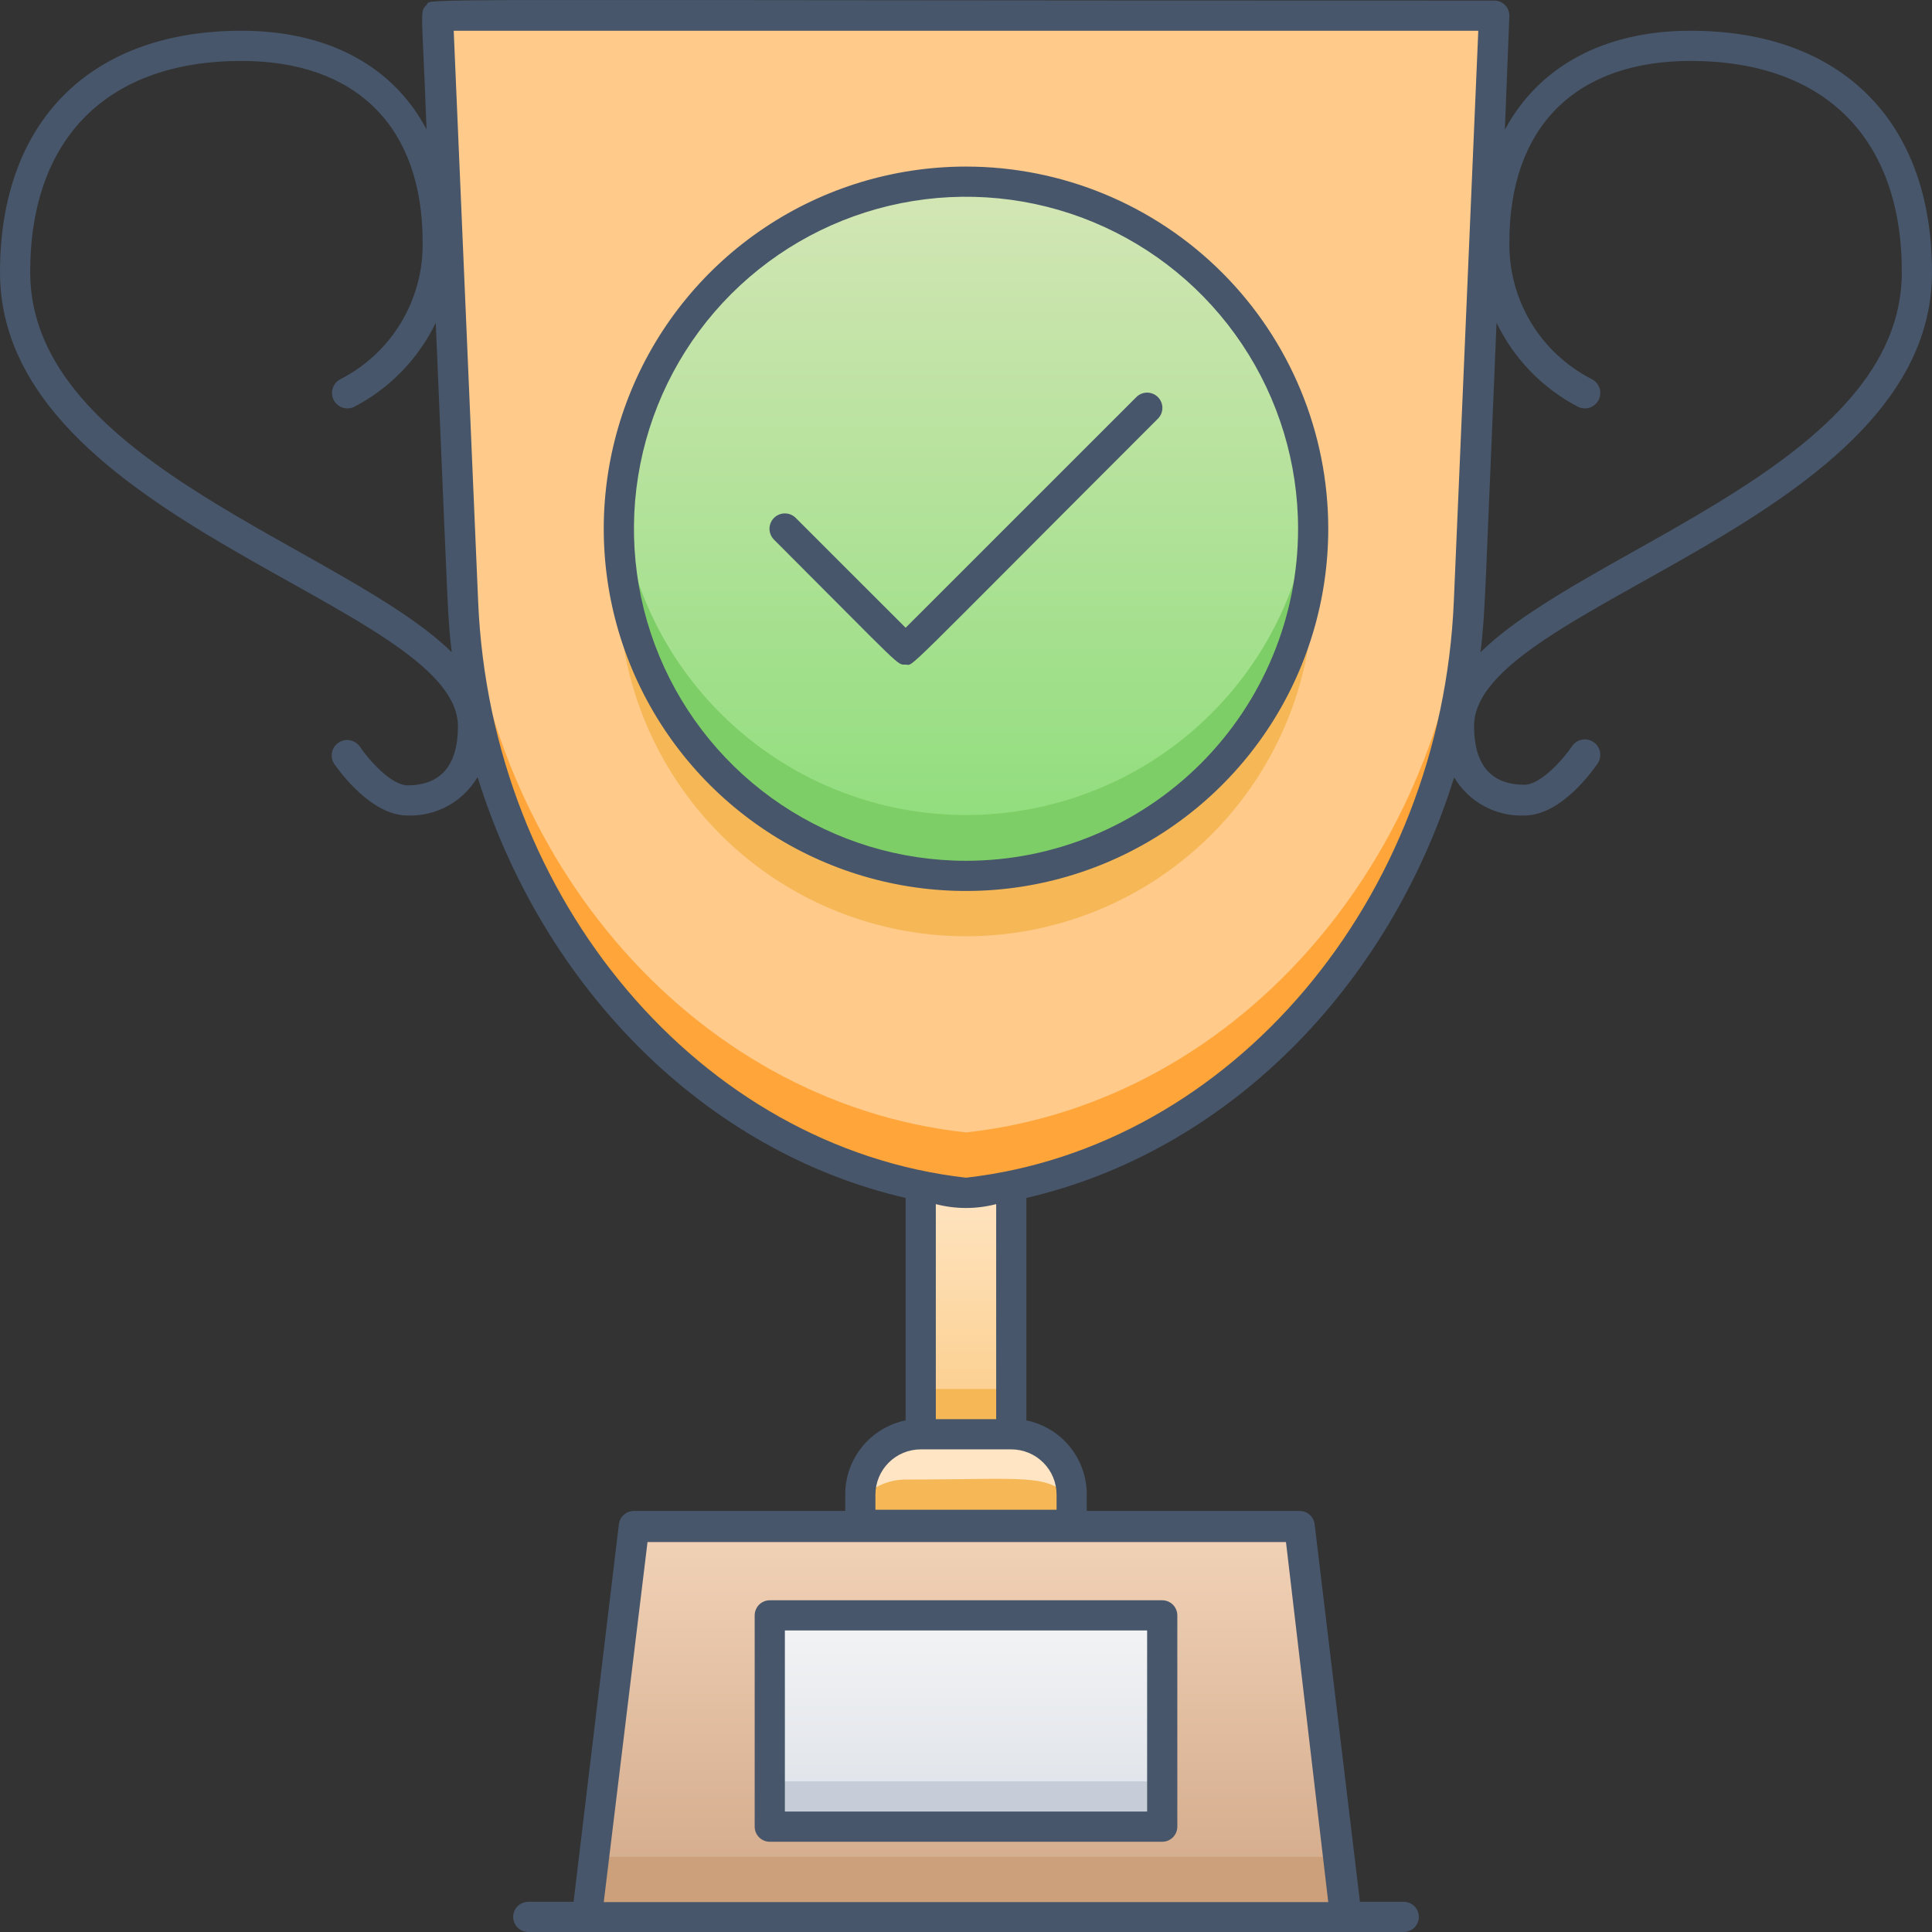<svg width="100" height="100" viewBox="0 0 100 100" fill="none" xmlns="http://www.w3.org/2000/svg">
<rect x="0" y="0" width="100" height="100" fill="#333333" stroke="none"/>
<path d="M52.344 61.372H47.656V74.238H52.344V61.372Z" fill="url(#paint0_linear)"/>
<path d="M52.344 71.894H47.656V74.238H52.344V71.894Z" fill="#F6B756"/>
<path d="M69.688 99.234H30.312L32.773 79.003H67.227L69.688 99.234Z" fill="url(#paint1_linear)"/>
<path d="M69.688 99.235H30.312L30.695 96.11H69.305L69.688 99.235Z" fill="#CBA07A"/>
<path d="M50 61.74C35.336 60.107 24.617 46.718 23.953 31.166L22.656 0.81H77.344L76.047 31.166C75.375 46.82 64.57 60.115 50 61.74Z" fill="url(#paint2_linear)"/>
<path d="M50 61.74C35.336 60.107 24.617 46.718 23.953 31.166L22.656 0.81H77.344L76.047 31.166C75.375 46.82 64.57 60.115 50 61.74Z" fill="#FFB152" fill-opacity="0.5"/>
<path d="M76.047 31.166C75.367 47.14 64.281 60.177 50 61.739C35.719 60.177 24.633 47.14 23.953 31.166C22.391 -5.798 22.25 -11.86 23.953 28.041C24.633 44.015 35.719 57.053 50 58.615C64.281 57.053 75.367 44.015 76.047 28.041C77.75 -11.829 77.625 -5.83 76.047 31.166Z" fill="#FFA539"/>
<path d="M55.469 77.363V78.925H44.531V77.363C44.531 76.534 44.861 75.739 45.447 75.153C46.033 74.567 46.827 74.238 47.656 74.238H52.344C53.173 74.238 53.967 74.567 54.553 75.153C55.139 75.739 55.469 76.534 55.469 77.363Z" fill="url(#paint3_linear)"/>
<path d="M55.469 77.644V78.925H44.531V77.644C44.824 77.31 45.185 77.043 45.589 76.86C45.993 76.677 46.431 76.582 46.875 76.581C53.234 76.581 54.25 76.237 55.469 77.644Z" fill="#F6B756"/>
<path d="M60.156 83.612H39.844V94.548H60.156V83.612Z" fill="url(#paint4_linear)"/>
<path d="M60.156 92.204H39.844V94.548H60.156V92.204Z" fill="#C7CDD8"/>
<path d="M50 45.335C59.924 45.335 67.969 37.292 67.969 27.369C67.969 17.447 59.924 9.403 50 9.403C40.076 9.403 32.031 17.447 32.031 27.369C32.031 37.292 40.076 45.335 50 45.335Z" fill="url(#paint5_linear)"/>
<path d="M50 45.336C47.509 45.335 45.045 44.817 42.765 43.814C40.484 42.81 38.438 41.344 36.755 39.508C35.072 37.671 33.789 35.505 32.988 33.146C32.187 30.788 31.885 28.288 32.102 25.807C32.498 30.279 34.556 34.441 37.869 37.473C41.181 40.504 45.509 42.185 50 42.185C54.491 42.185 58.819 40.504 62.131 37.473C65.444 34.441 67.501 30.279 67.898 25.807C68.115 28.288 67.813 30.788 67.012 33.146C66.211 35.505 64.928 37.671 63.245 39.508C61.562 41.344 59.516 42.81 57.235 43.814C54.955 44.817 52.491 45.335 50 45.336Z" fill="#7ECE67"/>
<path d="M50 48.46C47.509 48.46 45.045 47.941 42.765 46.938C40.484 45.935 38.438 44.468 36.755 42.632C35.072 40.796 33.789 38.629 32.988 36.271C32.187 33.912 31.885 31.413 32.102 28.931C32.498 33.404 34.556 37.566 37.869 40.597C41.181 43.629 45.509 45.31 50 45.31C54.491 45.31 58.819 43.629 62.131 40.597C65.444 37.566 67.501 33.404 67.898 28.931C68.115 31.413 67.813 33.912 67.012 36.271C66.211 38.629 64.928 40.796 63.245 42.632C61.562 44.468 59.516 45.935 57.235 46.938C54.955 47.941 52.491 48.46 50 48.46Z" fill="#F6B756"/>
<path d="M39.844 95.329H60.156C60.364 95.329 60.562 95.246 60.709 95.1C60.855 94.953 60.938 94.755 60.938 94.547V83.612C60.938 83.404 60.855 83.206 60.709 83.059C60.562 82.913 60.364 82.83 60.156 82.83H39.844C39.636 82.83 39.438 82.913 39.291 83.059C39.145 83.206 39.062 83.404 39.062 83.612V94.547C39.062 94.755 39.145 94.953 39.291 95.1C39.438 95.246 39.636 95.329 39.844 95.329ZM40.625 84.393H59.375V93.766H40.625V84.393Z" fill="#47566A"/>
<path d="M87.5 1.591C82.992 1.591 79.633 3.466 77.891 6.716L78.125 0.81C78.125 0.603 78.043 0.404 77.896 0.258C77.75 0.111 77.551 0.029 77.344 0.029C18.938 0.029 22.445 -0.119 22.078 0.256C21.711 0.63 21.844 0.404 22.078 6.7C20.367 3.45 17.008 1.591 12.5 1.591C4.688 1.591 0 6.278 0 14.09C0 27.08 23.703 31.275 23.703 37.594C23.703 39.61 22.82 40.648 21.094 40.648C20.242 40.648 19.07 39.305 18.633 38.657C18.515 38.48 18.331 38.359 18.123 38.318C17.915 38.276 17.7 38.32 17.523 38.438C17.347 38.556 17.225 38.739 17.184 38.947C17.143 39.155 17.187 39.371 17.305 39.547C17.492 39.805 19.164 42.211 21.094 42.211C21.821 42.236 22.543 42.065 23.181 41.714C23.819 41.363 24.35 40.847 24.719 40.219C28.125 51.147 36.492 59.607 46.875 62.005V73.519C45.99 73.7 45.195 74.181 44.625 74.882C44.056 75.583 43.746 76.459 43.75 77.362V78.206H32.812C32.618 78.205 32.43 78.277 32.286 78.406C32.142 78.537 32.051 78.716 32.031 78.909L29.688 98.438H27.344C27.137 98.438 26.938 98.52 26.791 98.666C26.645 98.813 26.562 99.012 26.562 99.219C26.562 99.426 26.645 99.625 26.791 99.771C26.938 99.918 27.137 100 27.344 100H72.656C72.863 100 73.062 99.918 73.209 99.771C73.355 99.625 73.438 99.426 73.438 99.219C73.438 99.012 73.355 98.813 73.209 98.666C73.062 98.52 72.863 98.438 72.656 98.438H70.391L68.047 78.909C68.027 78.716 67.937 78.537 67.792 78.406C67.648 78.277 67.46 78.205 67.266 78.206H56.25V77.362C56.254 76.459 55.944 75.583 55.375 74.882C54.805 74.181 54.01 73.7 53.125 73.519V62.005C63.492 59.607 71.875 51.147 75.266 40.234C75.638 40.862 76.172 41.377 76.813 41.725C77.454 42.073 78.177 42.241 78.906 42.211C80.836 42.211 82.508 39.789 82.695 39.516C82.813 39.34 82.857 39.124 82.816 38.916C82.775 38.708 82.653 38.525 82.477 38.407C82.3 38.289 82.085 38.245 81.877 38.286C81.668 38.327 81.485 38.449 81.367 38.625C80.93 39.274 79.758 40.617 78.906 40.617C77.18 40.617 76.297 39.594 76.297 37.579C76.297 31.275 100 27.057 100 14.09C100 6.278 95.312 1.591 87.5 1.591ZM68.75 98.453H31.25L33.516 79.815H66.562L68.75 98.453ZM1.562 14.09C1.562 7.153 5.562 3.154 12.5 3.154C18.445 3.154 21.875 6.567 21.875 12.527C21.902 13.985 21.52 15.421 20.773 16.673C20.026 17.925 18.944 18.943 17.648 19.612C17.456 19.701 17.306 19.863 17.233 20.063C17.16 20.262 17.169 20.482 17.258 20.675C17.347 20.867 17.509 21.017 17.708 21.09C17.907 21.163 18.128 21.154 18.32 21.065C20.165 20.107 21.65 18.578 22.555 16.706C23.219 32.329 23.164 31.907 23.383 33.759C17.828 28.314 1.562 23.963 1.562 14.09ZM54.688 77.362V78.144H45.312V77.362C45.312 76.741 45.559 76.145 45.999 75.705C46.438 75.266 47.035 75.019 47.656 75.019H52.344C52.965 75.019 53.562 75.266 54.001 75.705C54.441 76.145 54.688 76.741 54.688 77.362ZM51.562 73.457H48.438V62.325C49.462 62.592 50.538 62.592 51.562 62.325V73.457ZM50 60.958C36.258 59.396 25.406 46.585 24.75 31.158L23.484 1.591H76.516L75.25 31.119C74.594 46.562 63.742 59.396 50 60.958ZM76.633 33.759C76.883 31.626 76.852 31.041 77.461 16.706C78.365 18.578 79.851 20.107 81.695 21.065C81.888 21.154 82.108 21.163 82.308 21.09C82.507 21.017 82.669 20.867 82.758 20.675C82.847 20.482 82.856 20.262 82.782 20.063C82.709 19.863 82.56 19.701 82.367 19.612C81.069 18.945 79.983 17.928 79.233 16.676C78.483 15.424 78.1 13.987 78.125 12.527C78.125 6.583 81.539 3.154 87.5 3.154C94.438 3.154 98.438 7.137 98.438 14.09C98.438 23.979 82.188 28.299 76.633 33.759Z" fill="#47566A"/>
<path d="M50 8.622C46.292 8.622 42.666 9.721 39.583 11.781C36.5 13.841 34.096 16.769 32.677 20.195C31.258 23.62 30.887 27.39 31.61 31.026C32.334 34.663 34.12 38.004 36.742 40.626C39.364 43.247 42.705 45.033 46.342 45.756C49.979 46.48 53.749 46.108 57.175 44.69C60.601 43.27 63.53 40.868 65.59 37.785C67.65 34.702 68.75 31.077 68.75 27.369C68.75 22.397 66.775 17.628 63.258 14.113C59.742 10.597 54.973 8.622 50 8.622ZM50 44.554C46.601 44.554 43.278 43.546 40.451 41.658C37.625 39.77 35.422 37.086 34.121 33.946C32.82 30.805 32.48 27.35 33.143 24.016C33.806 20.683 35.443 17.621 37.847 15.217C40.25 12.814 43.313 11.177 46.647 10.514C49.981 9.851 53.437 10.191 56.577 11.492C59.718 12.793 62.402 14.995 64.291 17.822C66.18 20.648 67.188 23.97 67.188 27.369C67.188 31.927 65.377 36.298 62.153 39.521C58.93 42.744 54.558 44.554 50 44.554Z" fill="#47566A"/>
<path d="M58.812 20.558L46.875 32.493L41.187 26.807C41.038 26.657 40.836 26.574 40.625 26.574C40.414 26.574 40.212 26.657 40.062 26.807C39.913 26.956 39.829 27.158 39.829 27.369C39.829 27.58 39.913 27.782 40.062 27.932C46.804 34.673 46.406 34.399 46.875 34.399C47.344 34.399 46.25 35.352 59.937 21.667C60.084 21.518 60.166 21.316 60.165 21.107C60.163 20.897 60.079 20.697 59.929 20.55C59.78 20.403 59.579 20.321 59.369 20.322C59.16 20.324 58.959 20.408 58.812 20.558Z" fill="#47566A"/>
<defs>
<linearGradient id="paint0_linear" x1="50" y1="74.238" x2="50" y2="61.372" gradientUnits="userSpaceOnUse">
<stop stop-color="#FBCC88"/>
<stop offset="1" stop-color="#FFE5C3"/>
</linearGradient>
<linearGradient id="paint1_linear" x1="50" y1="99.234" x2="50" y2="79.003" gradientUnits="userSpaceOnUse">
<stop stop-color="#D1A788"/>
<stop offset="1" stop-color="#F2D3B8"/>
</linearGradient>
<linearGradient id="paint2_linear" x1="22.656" y1="4814.23" x2="90.537" y2="61.928" gradientUnits="userSpaceOnUse">
<stop stop-color="#FBCC88"/>
<stop offset="1" stop-color="#FFE5C3"/>
</linearGradient>
<linearGradient id="paint3_linear" x1="44.531" y1="547.675" x2="46.586" y2="518.916" gradientUnits="userSpaceOnUse">
<stop stop-color="#FBCC88"/>
<stop offset="1" stop-color="#FFE5C3"/>
</linearGradient>
<linearGradient id="paint4_linear" x1="50" y1="94.548" x2="50" y2="83.612" gradientUnits="userSpaceOnUse">
<stop stop-color="#DDE1E8"/>
<stop offset="1" stop-color="#F3F4F5"/>
</linearGradient>
<linearGradient id="paint5_linear" x1="50" y1="45.335" x2="50" y2="9.403" gradientUnits="userSpaceOnUse">
<stop stop-color="#8CDD79"/>
<stop offset="1" stop-color="#D4E6B6"/>
</linearGradient>
</defs>
</svg>
